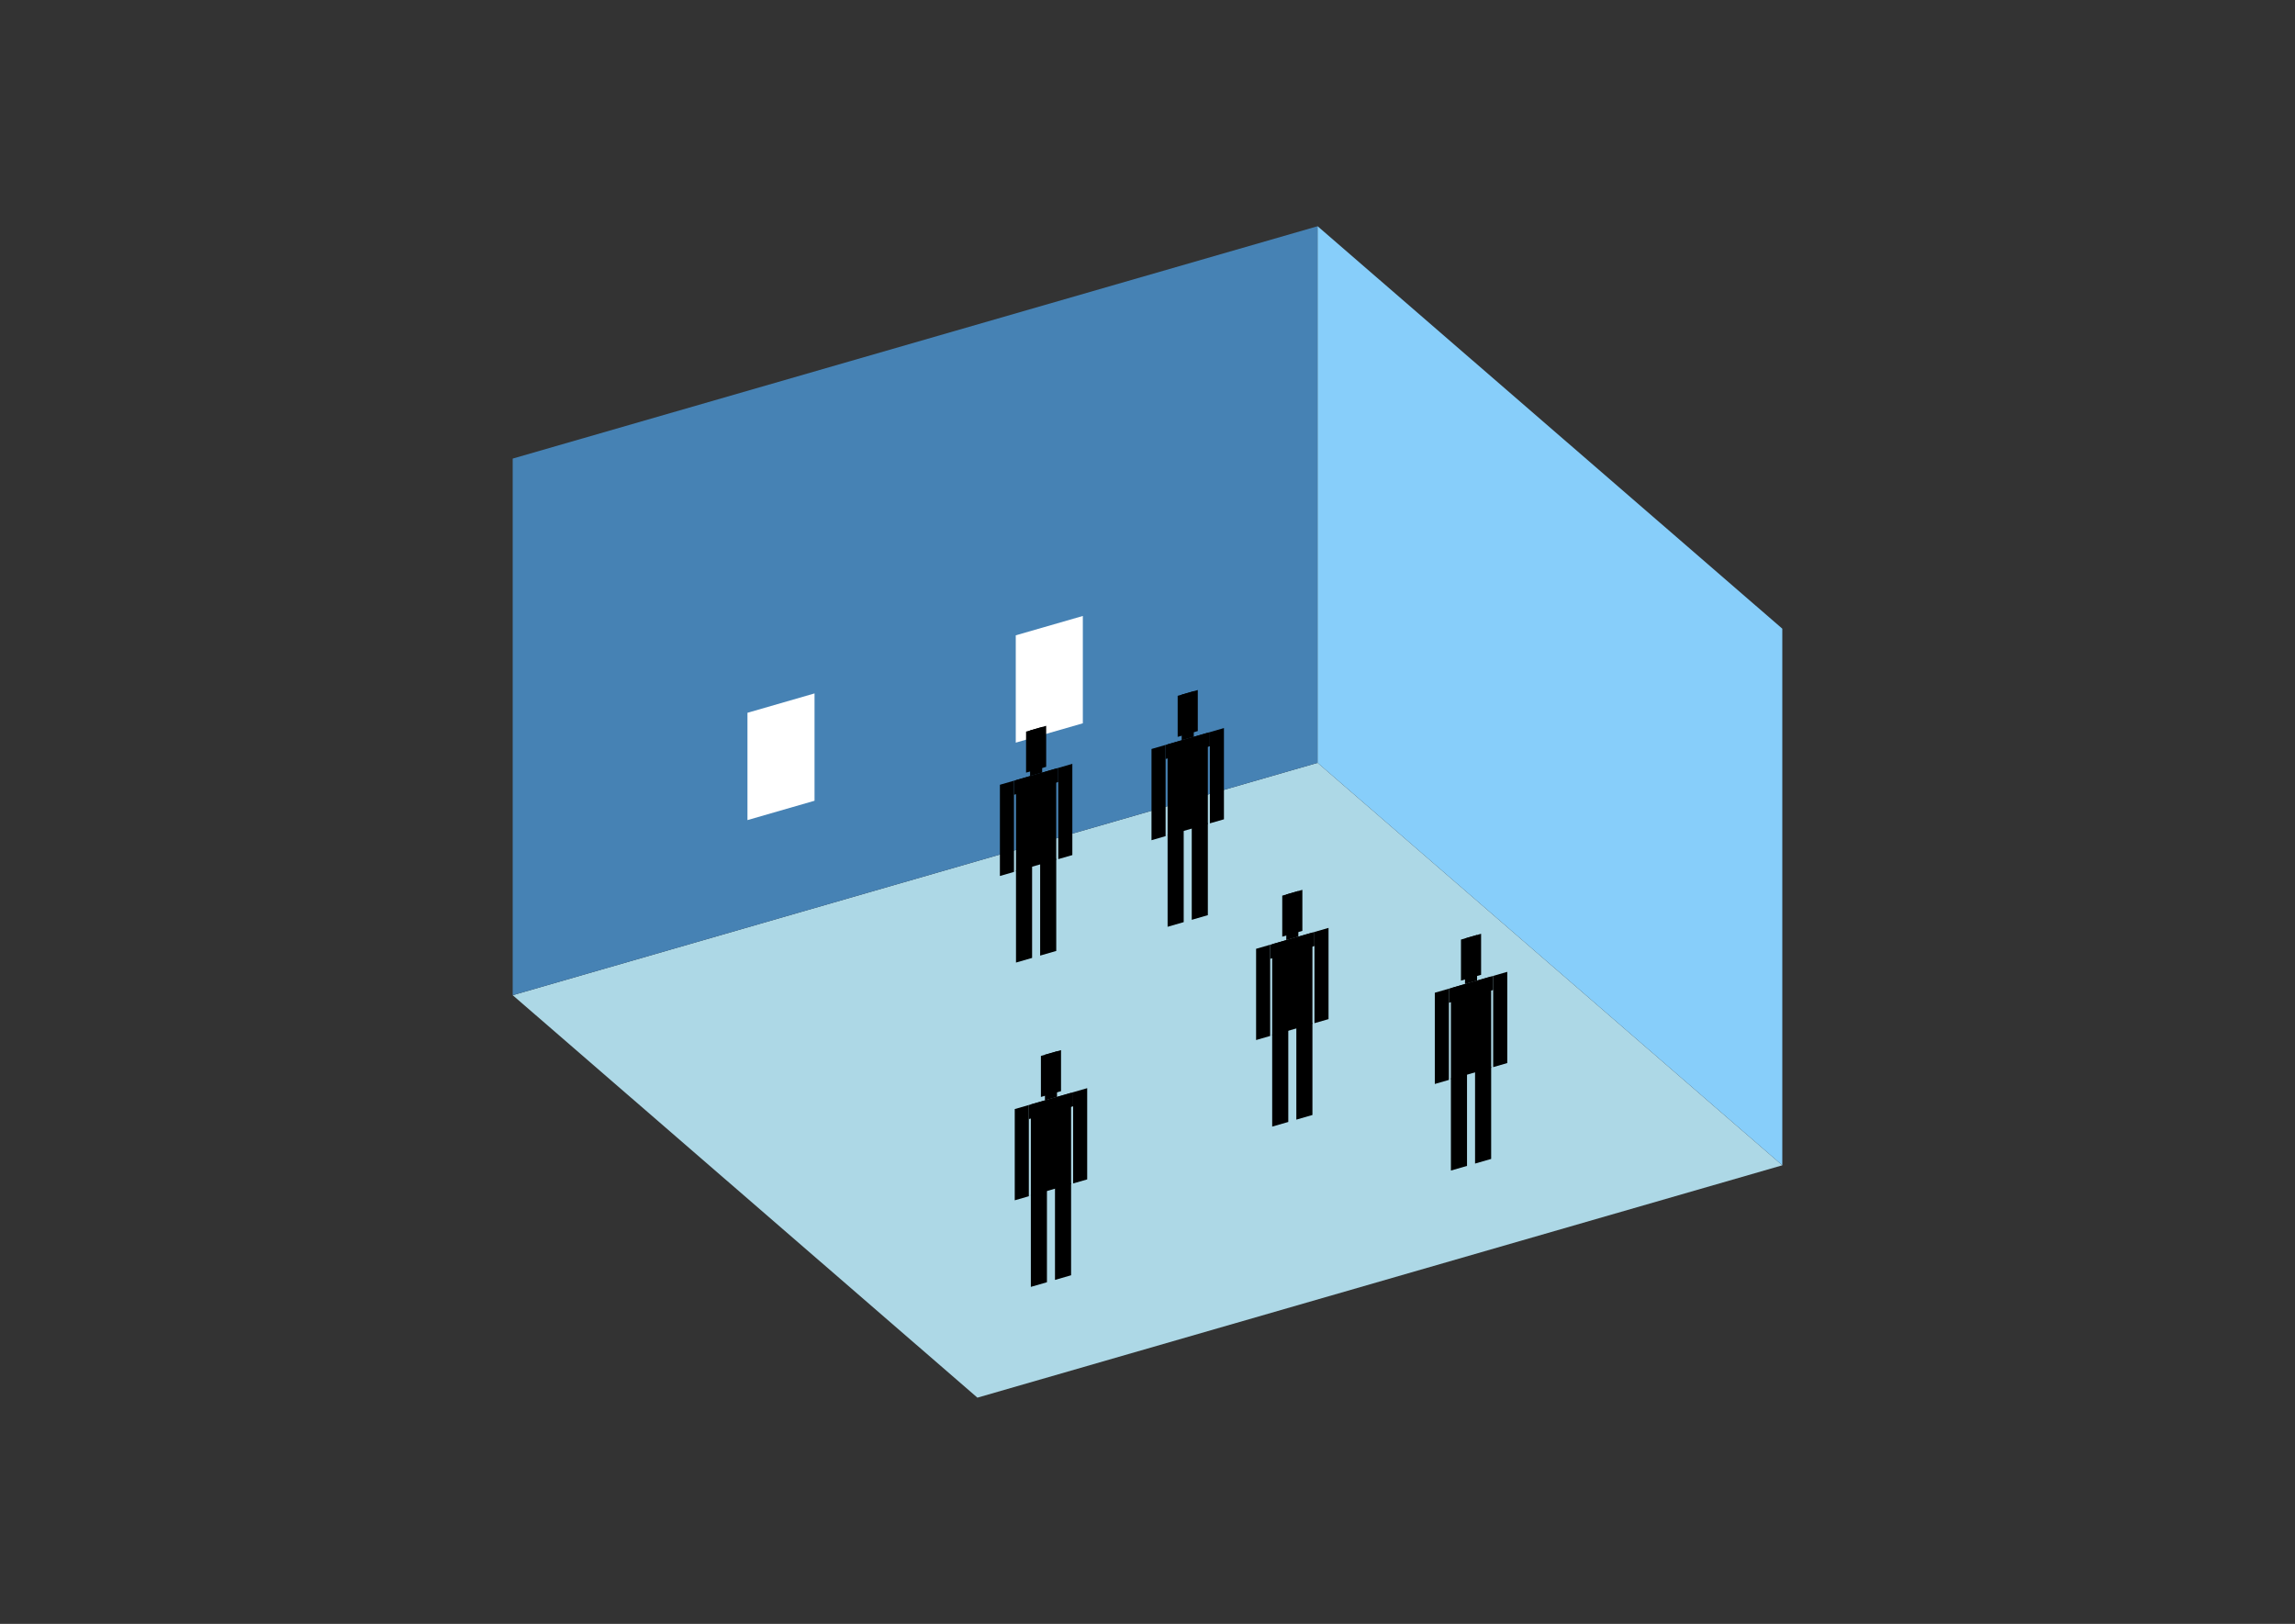 <?xml version="1.0" encoding="UTF-8"?>
<svg
  xmlns="http://www.w3.org/2000/svg"
  width="848"
  height="600"
  style="background-color:white"
>
  <rect width="100%" height="100%" fill="#333333" stroke="none"/>
  <polygon fill="lightblue" points="361.151,516.413 189.444,367.711 486.849,281.857 658.556,430.56" />
  <polygon fill="steelblue" points="189.444,367.711 189.444,169.44 486.849,83.587 486.849,281.857" />
  <polygon fill="lightskyblue" points="658.556,430.56 658.556,232.289 486.849,83.587 486.849,281.857" />
  <polygon fill="white" points="276.187,303.016 276.187,263.362 300.971,256.207 300.971,295.861" />
  <polygon fill="white" points="375.322,274.398 375.322,234.744 400.106,227.59 400.106,267.244" />
  <polygon fill="hsl(360.0,50.0%,72.836%)" points="375.411,355.654 375.411,321.611 381.359,319.894 381.359,353.937" />
  <polygon fill="hsl(360.0,50.0%,72.836%)" points="390.281,351.361 390.281,317.318 384.333,319.035 384.333,353.078" />
  <polygon fill="hsl(360.0,50.0%,72.836%)" points="369.463,323.665 369.463,289.959 374.668,288.456 374.668,322.162" />
  <polygon fill="hsl(360.0,50.0%,72.836%)" points="391.025,317.44 391.025,283.734 396.229,282.232 396.229,315.938" />
  <polygon fill="hsl(360.0,50.0%,72.836%)" points="374.668,293.661 374.668,288.456 391.025,283.734 391.025,288.939" />
  <polygon fill="hsl(360.0,50.0%,72.836%)" points="375.411,321.948 375.411,288.242 390.281,283.949 390.281,317.655" />
  <polygon fill="hsl(360.0,50.0%,72.836%)" points="379.129,285.483 379.129,270.316 386.564,268.169 386.564,283.337" />
  <polygon fill="hsl(360.0,50.0%,72.836%)" points="380.616,286.739 380.616,269.886 385.077,268.598 385.077,285.451" />
  <polygon fill="hsl(360.0,50.0%,72.092%)" points="431.428,342.433 431.428,308.39 437.376,306.673 437.376,340.716" />
  <polygon fill="hsl(360.0,50.0%,72.092%)" points="446.299,338.14 446.299,304.097 440.351,305.814 440.351,339.857" />
  <polygon fill="hsl(360.0,50.0%,72.092%)" points="425.48,310.444 425.48,276.738 430.685,275.235 430.685,308.941" />
  <polygon fill="hsl(360.0,50.0%,72.092%)" points="447.042,304.219 447.042,270.513 452.247,269.011 452.247,302.717" />
  <polygon fill="hsl(360.0,50.0%,72.092%)" points="430.685,280.44 430.685,275.235 447.042,270.513 447.042,275.718" />
  <polygon fill="hsl(360.0,50.0%,72.092%)" points="431.428,308.727 431.428,275.021 446.299,270.728 446.299,304.434" />
  <polygon fill="hsl(360.0,50.0%,72.092%)" points="435.146,272.262 435.146,257.095 442.581,254.948 442.581,270.116" />
  <polygon fill="hsl(360.0,50.0%,72.092%)" points="436.633,273.518 436.633,256.665 441.094,255.378 441.094,272.231" />
  <polygon fill="hsl(360.0,50.0%,50.66%)" points="470.073,416.265 470.073,382.222 476.021,380.505 476.021,414.548" />
  <polygon fill="hsl(360.0,50.0%,50.66%)" points="484.943,411.972 484.943,377.929 478.995,379.646 478.995,413.689" />
  <polygon fill="hsl(360.0,50.0%,50.66%)" points="464.125,384.276 464.125,350.57 469.33,349.067 469.33,382.773" />
  <polygon fill="hsl(360.0,50.0%,50.66%)" points="485.687,378.051 485.687,344.345 490.892,342.843 490.892,376.549" />
  <polygon fill="hsl(360.0,50.0%,50.66%)" points="469.33,354.272 469.33,349.067 485.687,344.345 485.687,349.55" />
  <polygon fill="hsl(360.0,50.0%,50.66%)" points="470.073,382.559 470.073,348.853 484.943,344.56 484.943,378.266" />
  <polygon fill="hsl(360.0,50.0%,50.66%)" points="473.791,346.094 473.791,330.927 481.226,328.78 481.226,343.948" />
  <polygon fill="hsl(360.0,50.0%,50.66%)" points="475.278,347.35 475.278,330.497 479.739,329.21 479.739,346.062" />
  <polygon fill="hsl(360.0,50.0%,42.218%)" points="380.897,475.483 380.897,441.44 386.845,439.723 386.845,473.766" />
  <polygon fill="hsl(360.0,50.0%,42.218%)" points="395.768,471.191 395.768,437.148 389.819,438.865 389.819,472.908" />
  <polygon fill="hsl(360.0,50.0%,42.218%)" points="374.949,443.494 374.949,409.788 380.154,408.286 380.154,441.992" />
  <polygon fill="hsl(360.0,50.0%,42.218%)" points="396.511,437.27 396.511,403.564 401.716,402.062 401.716,435.768" />
  <polygon fill="hsl(360.0,50.0%,42.218%)" points="380.154,413.491 380.154,408.286 396.511,403.564 396.511,408.769" />
  <polygon fill="hsl(360.0,50.0%,42.218%)" points="380.897,441.777 380.897,408.071 395.768,403.779 395.768,437.485" />
  <polygon fill="hsl(360.0,50.0%,42.218%)" points="384.615,405.313 384.615,390.145 392.05,387.999 392.05,403.167" />
  <polygon fill="hsl(360.0,50.0%,42.218%)" points="386.102,406.569 386.102,389.716 390.563,388.428 390.563,405.281" />
  <polygon fill="hsl(360.0,50.0%,41.758%)" points="536.111,432.499 536.111,398.456 542.06,396.739 542.06,430.782" />
  <polygon fill="hsl(360.0,50.0%,41.758%)" points="550.982,428.207 550.982,394.164 545.034,395.881 545.034,429.924" />
  <polygon fill="hsl(360.0,50.0%,41.758%)" points="530.163,400.511 530.163,366.805 535.368,365.302 535.368,399.008" />
  <polygon fill="hsl(360.0,50.0%,41.758%)" points="551.725,394.286 551.725,360.58 556.93,359.078 556.93,392.784" />
  <polygon fill="hsl(360.0,50.0%,41.758%)" points="535.368,370.507 535.368,365.302 551.725,360.58 551.725,365.785" />
  <polygon fill="hsl(360.0,50.0%,41.758%)" points="536.111,398.794 536.111,365.088 550.982,360.795 550.982,394.501" />
  <polygon fill="hsl(360.0,50.0%,41.758%)" points="539.829,362.329 539.829,347.161 547.264,345.015 547.264,360.183" />
  <polygon fill="hsl(360.0,50.0%,41.758%)" points="541.316,363.585 541.316,346.732 545.777,345.444 545.777,362.297" />
</svg>
